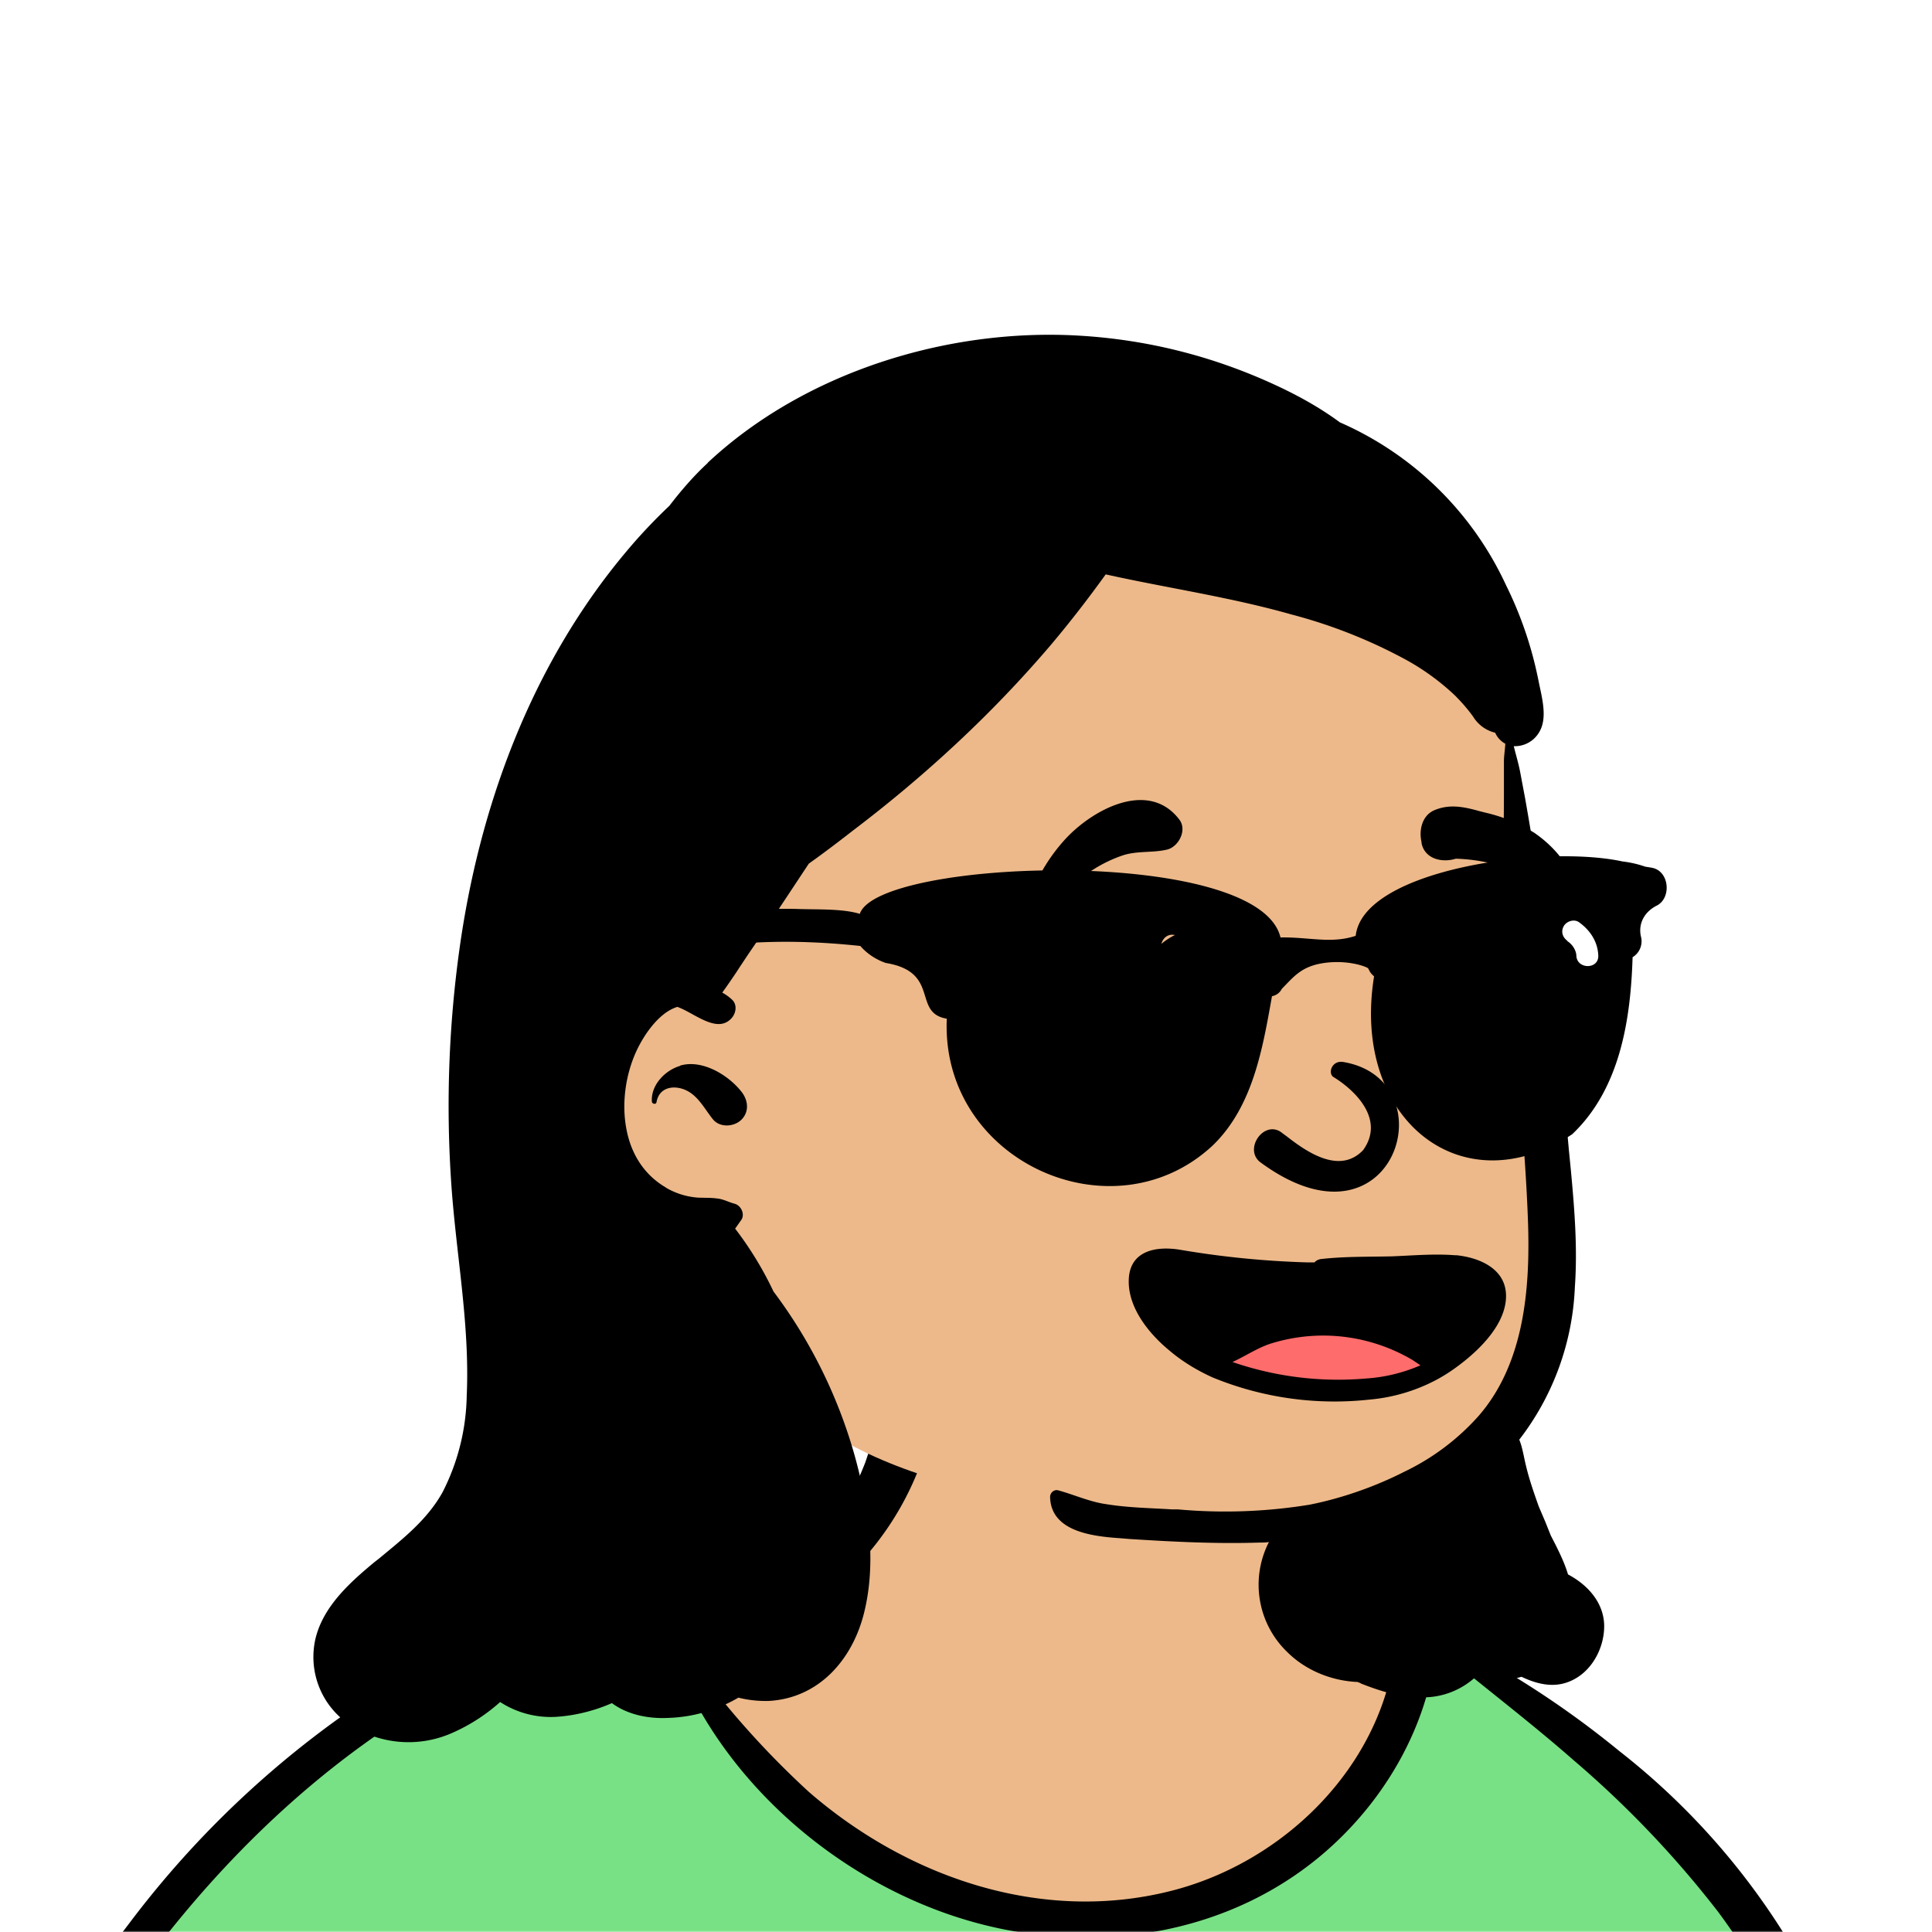 <svg xmlns="http://www.w3.org/2000/svg" viewBox="0 0 704 704" fill="none" shape-rendering="auto"><mask id="viewboxMask"><rect width="704" height="704" rx="0" ry="0" x="0" y="0" fill="#fff" /></mask><g mask="url(#viewboxMask)"><g fill-rule="evenodd" clip-rule="evenodd"><path d="M705.3 1074a2351.1 2351.1 0 0 1-15.6-101c-1-7.7-2.5-16.4 2.7-22 7.3-8 14-14.8 14.8-26.2.8-10.7-2.8-22.4-5-32.8a809.4 809.4 0 0 0-17.3-64.7c-6.6-21.7-13.9-43.2-21.3-64.6-6.9-20-13.5-40.3-22.5-59.5-17-36.5-46-63.5-81.6-81.6-9-4.5-27-20.5-36.3-24-8.5-3.4-8.5 6.3-16.9 2.6-6.7-2.9-13-6.7-16.7-13.2-4-7-14.3-16.9-15.9-25-3.3-17.4.3-32.2-12-45.3a90 90 0 0 0-41.1-23.8c-33.7-9.3-78.5-2.8-98.8 28.5-9.7 14.9-13 33-26.2 45.1-11.4 10.7-8.8 18-23.6 23.4-.9.3-23.6-4.5-24.4-4.2-16.2-3.5-31.7 6.2-46.5 11.8a325.4 325.4 0 0 0-63 32.3 399.2 399.2 0 0 0-102.3 98.5 482.5 482.5 0 0 0-76.4 161c-1.7 6.4-3.5 13-1.5 19.4 1.7 5.3 5.4 9.2 9.8 12.4 6 4.3 18 7 17.7 15.7-.1 6.6-2.4 13.5-3.5 20-1.3 7.7-2.3 15.5-3.4 23.2-4.8 35.4-8.6 71-10.3 106.6a920 920 0 0 0-.5 106c.1 2.3.8 4.5 2 6.2-1 .4-1.2 2.4.1 2.7l2.7.5a12 12 0 0 0 7 2.4l5.5.2c19.3 4 38.6 7.9 58.1 10.8 23.8 3.5 47.6 6.3 71.5 8.7 49.2 4.8 98 3.2 147.1.6a1877 1877 0 0 1 147.4-2c49.2 1.4 98.4 3.5 147.6 4.4 55 1 110-.5 164.8-5 7.5-.5 12.2-6.5 10.7-14-8.9-44.7-19-89.1-27-134Z" fill="#edb98a"/><path d="m201 597.5 1.2-.4c14.5-5.7 29.6-14.8 45.4-11.4.5-.2 10.8 1.9 17.9 3.2l-6.7 7L247 598c40.7 67.1 88.8 100.7 144.3 100.7 55.5 0 97.7-33.6 126.4-100.7l4-1c.4 0 1 .2 1.5.4 9.3 3.6 27.4 19.6 36.3 24.1 35.6 18 64.5 45 81.6 81.6 8.7 18.6 15.2 38 21.8 57.5l.7 2c7.4 21.4 14.7 43 21.3 64.6 6.3 20.4 12 41 16.6 61.8l.7 2.9c2.2 10.4 5.8 22 5 32.8a29 29 0 0 1-3 10.7l-80.4 29 38.4 261.3c-35.1 1.5-70.3 2-105.5 1.3-49.2-.9-98.4-3-147.6-4.3-47.7-1.2-95.3-.7-143 1.7l-12 .6a946.3 946.3 0 0 1-139.5-1l-3.1-.3v-38.3l16.3-212.9-83-15.6-81.3-39.5a21.7 21.7 0 0 1-5.6-8.8c-1.9-6-.5-12 1-18l.5-1.3a492.8 492.8 0 0 1 76.4-161A399.3 399.3 0 0 1 138 629.7c19.8-13 40.9-23.9 63-32.3Z" fill="#78e185"/><path d="M232.2 584.6c5.1-.3 10.3.6 15.4 1 .4.1.6.8 0 .9-9 1.9-18 4.5-26.9 7.1l-3.8 1.2c-10 3-19.8 6-29.6 10-19.4 7.9-37.8 18.5-54.8 30.8C67.2 682.8 20 754.3-9.9 828.3a526 526 0 0 0-24.3 77c-.4 1.6-2 5.4-1 7 .7 1.3 3.6 2.1 5 2.9l4.5 2.3 25.2 12.9 2.3 1.1c38 18.6 78.4 34.4 121 35.5l.4-3.7a342 342 0 0 1 9.9-60c.3-1 1.6-.6 1.7.3 3 23.1 2 46.4 1 69.7-1.8 41-4.3 82.2-6.5 123.3-1.2 20.6-2.6 41-3.9 61.7-1.3 20.5-1.7 41.6-4.7 62-.6 4.6-6 7-10 6.6-4.4-.5-7.9-4.5-8-9 0-11.9 1.5-24 2.4-35.8l2.5-33.8c3.1-41.1 6.8-82.2 10.2-123.3a4771 4771 0 0 1 3.8-43.7C76.4 979.8 34.2 963-6.1 943.5c-.6 13.2-2 26.5-3.4 39.6-3.8 36.8-7.1 73.6-9.6 110.5a2254.2 2254.2 0 0 0-4.2 92.7l-.2 7c0 4.4-.5 8.5-4.3 11.7-3.7 3.3-8.9 3.5-12.6 0-5-4.6-4.2-10.9-4-17.1a1675.6 1675.6 0 0 1 1.8-47.2 1321 1321 0 0 1 10.5-109.5l2-14c3.5-26 7.5-52.7 15.5-77.9-3.1-1.5-6.2-3-9.3-4.7-5.5-2.7-11.2-5.4-16.6-8.4-4.2-2.5-7.9-5.8-9-10.8-1.4-5.5.6-11.5 2-16.9v-.4a502 502 0 0 1 26.6-80 523.2 523.2 0 0 1 67.8-117 353.8 353.8 0 0 1 88.7-83.3 239 239 0 0 1 53.8-25.7 142.6 142.6 0 0 1 42.8-7.5Zm90.1-66c6-6.5 18.1.2 15.2 8.8a108.2 108.2 0 0 1-34.7 52A79.4 79.4 0 0 1 247 598l1.7 2.4a321.1 321.1 0 0 0 46.1 52.6c36 31.2 84.8 48 132 36 37.1-9.4 69.8-38.8 79.4-76.2-1.3.6-3 .9-4.8.5-7.7-1.7-15.3-9.8-20.3-15.6-5.3-6.3-9.5-13-12.6-20.7-5.6-14-7.4-32.1.3-45.7 1-1.7 3-.7 3.3 1l.3 2.5c1.5 12.7 3.3 25 9.3 36.6a76 76 0 0 0 18.2 23.1c2.6 2 5.8 3.6 8.1 6l.5.4c.6-5 4.1-7.3 7.6-7.2 3.3.2 7.3 1.6 8.8 2.3l.1.1a341 341 0 0 1 65.1 42 259 259 0 0 1 88.4 129c7.5 25.3 11.8 51.4 16.3 77.4l2.8 16c4.2 23.9 8.9 48.4 18.4 70.7 2.5 5.7.6 11.1-5.5 13.4A1493 1493 0 0 1 688 953c3.7 16 6 32.5 8.7 48.5 6 34.1 13.2 68 19.4 102 3.2 17.5 6.1 35 9.3 52.3l4.7 25.2 2.4 13.6.1.7c.5 2.4 1 4.9.4 7.3-.8 2.7-2.9 4.6-4.8 6.6-1.6 1.6-3.8 1.6-5.7.7l-.7-.3c-3.4-1.6-6-3.2-7.3-7-.7-2.5-1-5.2-1.5-7.7a3535.6 3535.6 0 0 1-7.8-43.6l-1.6-9.1c-5.2-31.4-10.2-62.9-12.8-94.5-1-14-2.3-28.1-3.5-42.2l-.9-10.5c-1.1-13.3-2.5-27-2.7-40.5l-4.5 1.6L657 964c-5.5 2-12.5 6-18.4 5.2-2.9-.3-5-1.2-6.8-2.9 2 28.8 4.8 57.4 8.5 86a1965.7 1965.7 0 0 0 22 135c.6 3.2 1.4 6.4 1.9 9.6.5 3.7-.5 5.9-2.5 9-1.7 2.4-5 3.7-7.8 2-3.6-2.3-5.5-4.3-6.5-8.4-1-3.7-1.6-7.6-2.3-11.4a1654.2 1654.2 0 0 1-11.4-65.2c-7.8-52-12.7-104.4-15.2-156.8a1388 1388 0 0 1-1.4-77.8c0-13.3.5-26.6 1.4-39.9 1-13.4 3-26.5 4.8-39.8 0-.5.7-.5.7 0 .8 14.9 2.1 29.8 2.8 44.7.6 14.3.9 28.5 1.4 42.8.6 18.7 1.5 37.5 2.7 56.2a9.6 9.6 0 0 1 8.5-3.1c4.7-1 9.7-3.4 14.1-5l16.8-5.5 26.4-8.7a679 679 0 0 1-18-80.8l-2-12.3c-4-24.2-8.5-48.5-15.8-72a229.8 229.8 0 0 0-34.8-68.2 370.2 370.2 0 0 0-52.7-55.3C557 627 539.7 614 523 600c.1.9.2 2 0 3-3.5 25.9-17 50-35.8 67.9-37.7 36-93.6 43.4-142 26.5-46.7-16.3-88-55-102.6-102.8-.3-.8.8-1 1.3-.5l2.4 3.3c0-.4.2-.9.7-1a129 129 0 0 0 46.6-29.2 100.2 100.2 0 0 0 21.3-33.3l.4-1c1.7-5 3.2-10.2 7-14.2Z" fill="#000"/></g><g transform="matrix(.998 0 0 1 156 62)"><g fill-rule="evenodd" clip-rule="evenodd"><path d="M394.1 209.1c1.1-10-10.7-37-10.4-31.6-19-29.3-56.1-40.8-88.1-50.5-68-22.4-121 4.6-168.7 52.6-28.2 26.4-55 55.8-69.1 92.2-27.8 69.5 13.9 148.7 77.3 182 5.1 2.7 10.7 5.3 15.6 8.7 26.2 15.1 57 20.4 86.2 27 54.6 12.4 123.3 6.5 155.5-45.5 21.8-37 16-81.7 14.3-122.7-2.6-36-7-76.5-12.6-112.2Z" fill="#edb98a"/><path d="M102 106.7c35.4-33.1 87.7-49.2 135.6-46.4 26 1.5 50.9 8 74.3 19.2 7.3 3.5 14.5 7.6 21 12.4a119.5 119.5 0 0 1 60.7 59.4A139 139 0 0 1 405 184l.4 1.9c1.1 5.7 3.4 13.2.5 18.5a10.3 10.3 0 0 1-9.5 5.5c.8 3.3 1.8 6.5 2.4 9.8l1.7 9a1014 1014 0 0 1 5.1 31.4 2089.7 2089.7 0 0 1 10.9 96.8l.8 8.1c1.3 14 2.4 28 1.4 42a97.3 97.3 0 0 1-20.3 55.6c1.2 2.9 1.6 6.1 2.5 9.7 1.2 5 2.9 9.8 4.6 14.6l2.4 5.6 2 5 1.7 3.3c1.8 3.6 3.5 7.2 4.6 10.9 7 3.7 12.9 10 13.2 18.3.2 7.7-3.8 15.8-10.4 19.6-6.7 3.9-13.4 2.4-19.8-.6a29.2 29.2 0 0 1-16.8.1 28.3 28.3 0 0 1-15.7 7.2c-9 1-17.6-1.5-26-4.8l-.5-.3c-.3 0-.5-.2-.8-.3-9.5-.4-19-4.2-25.8-11a34 34 0 0 1-6.6-40c-1.2.2-2.4.2-3.6.2-15.8.5-31.5-.3-47.2-1.3l-3.7-.3c-10.2-.7-25.1-2.5-25.4-15 0-1.7 1.6-2.9 3.1-2.4 5.8 1.6 11.5 4.2 17.4 5 7.9 1.3 16 1.4 23.9 1.9h2.2a192 192 0 0 0 48.1-1.7c11.7-2.3 24-6.6 34.6-12a86 86 0 0 0 27.2-20.4c16.6-19.1 18.8-46.2 18-70.4-1-29-4.4-57.9-6.3-86.8l-.8-13c-.8-10.8-1.4-21.6-1.7-32.5-.2-7.9 0-15.8 0-23.7v-12c0-2.1.4-4.3.5-6.5a8.4 8.4 0 0 1-3.7-4 13 13 0 0 1-8-5.8c-2-2.8-4.3-5.4-6.7-7.8a87.2 87.2 0 0 0-17.7-12.9 186.9 186.9 0 0 0-42-16.6c-22.2-6.3-45.2-9.6-67.8-14.6-6.2 8.6-12.7 17-19.6 25.2-21.5 25.3-46.1 48-72.5 68-5.4 4.2-10.8 8.3-16.3 12.2-7.3 11-14.6 22.1-22.1 33l-3.2 4.8-1.3 2a296.1 296.1 0 0 1-5 7.2 17 17 0 0 1 3.5 2.5c2 1.8 1.6 4.8 0 6.7-5.3 6.1-13.8-1.9-19.9-4-6.6 2-12.1 10-14.9 16-4 8.6-5.5 19.1-3.7 28.5 1.6 8.6 6 16 13.4 20.7l.8.5.8.5a27 27 0 0 0 11.1 3.3c2.3.1 4.6 0 6.9.3 2.3.2 4.2 1.3 6.4 1.9 2.5.6 4 3.9 2.5 6l-2.2 3.1a126 126 0 0 1 14 22.9 181 181 0 0 1 29.7 60c5 18 8 38.5 3.4 57-4.2 17.1-16.5 31.2-34.8 32.2-3.8.1-7.6-.3-11.1-1.2a54.1 54.1 0 0 1-26 7.4c-7 .3-14.5-1.2-20.2-5.4-6.8 3-14 4.6-20.4 5a34 34 0 0 1-20.4-5.4A66.2 66.2 0 0 1 8 569.8a39.4 39.4 0 0 1-36.1-3 29.6 29.6 0 0 1-12.9-32.2c3-11.5 12.5-20 21.3-27.3l1.8-1.4c8.7-7.2 17.6-14.1 23.2-24.2a80 80 0 0 0 8.8-35.2c1.2-26.7-4.2-53-5.8-79.6a414 414 0 0 1 3-82c7.2-52.7 26.3-104.5 60.8-145.6 5-6 10.3-11.6 16-17 4.3-5.6 9-11 14-15.6ZM561.2 408h.5l.3.3.9.8c.3.3.2.8 0 1.1-.3.3-.7.3-1 0h-.1l-.9-.9-.2-.3v-.5c0-.2.2-.5.5-.5ZM92 326.3c8-2.4 17.6 3.4 22.4 9.5 2.4 3 3 7.2 0 10.2-2.6 2.6-7.7 3-10.3 0-2.8-3.4-5.2-8.2-9.3-10.4-4.4-2.4-10.4-1.8-11.4 4-.2 1-1.6.7-1.7-.2-.4-6 4.8-11.4 10.3-13Z" fill="#000"/></g></g><g transform="translate(315 248)"><g fill-rule="evenodd" clip-rule="evenodd"><path d="M127.8 246.7s14.2 11 40.6 11c26.4 0 41.7-9.9 41.7-9.9s-23.1-14-41.7-15.2c-18.6-1.1-40.6 14-40.6 14Z" fill="#FF6C6C"/><path d="M96.3 218.9c0-11 9.6-13 18.7-11.5a332 332 0 0 0 46.3 4.6h2.7c.5-.6 1.2-1 2.2-1.2 8.6-1 17.4-.8 26-1 7.6-.3 15.4-1 23-.4h.6c9.2 1 19 5.6 17.9 16.5-1 10-10.7 19-18.3 24.5a60 60 0 0 1-7 4.4A64 64 0 0 1 184 262a117 117 0 0 1-57.2-8.1c-5.7-2.6-11-5.8-15.7-9.8-7.3-6-14.9-15.3-14.8-25.3Zm73 19.8a64 64 0 0 0-21.6 3c-4.7 1.6-9 4.5-13.6 6.6a118 118 0 0 0 48.8 6 59 59 0 0 0 19.7-4.8l-3-2a64.3 64.3 0 0 0-30.3-8.8Zm1.5-94.3c-2-1.5-.4-6.2 3.8-5.4 38.4 6.6 18.5 72.7-30.5 36.4-5.8-4.7 1.2-15 7.5-11l2.3 1.7c7.2 5.6 19.2 14 27.8 5 8.2-11.4-3.3-22.1-10.9-26.7Zm26-50c8.2-7 18.4-2 24.4 5.1l1 1.3c1.3 1.4 2.6 3.1 3.4 4.9 6.7-5.7 15.7-9.7 24.3-7a16.7 16.7 0 0 1 11.8 19c-1.7 9.8-9 16.4-17 21.4l-2.3 1.5c-9.5 6-18.4 12.2-26.3 20.6-1.3 1.3-4 1.1-4.9-.7l-.6-1.4-.7-1.5c-5.6-11.9-11.6-23.7-16.5-35.8-3.6-9-4.8-20.5 3.4-27.5ZM105 99.1c6-7 16.1-11.6 24.1-4.9 8.5 7.2 6.8 19 3 28.3-4.5 11-9.8 21.8-15 32.7l-1 2.3-1.4 3c-.9 1.7-3.6 2-5 .6-7.5-8.1-16.1-14.1-25.3-20l-2.8-1.8c-8-5.1-15.7-11.7-17.4-21.7a16.7 16.7 0 0 1 11.8-19c8.6-2.6 17.6 1.3 24.3 7 .8-1.8 2.2-3.6 3.5-5l1.2-1.5Zm9.7-48.5c3 3.8-.2 10-4.5 11-5.2 1.2-10.6.4-15.8 2a49.5 49.5 0 0 0-13.3 6.8c-4.7 3.2-9 6.7-12.9 10.7-2.3 2.4-5.3 8-8.9 8.1-3.6.1 1.2-11 1.6-12 2.9-7 6.8-13.3 11.8-18.9 9.8-11 30.6-22.6 42-7.7Zm109.5-3 2.4.6a58 58 0 0 1 17.7 7.4l.4.3.7.5c6.5 4.8 15.7 14.5 11 23-.2.6-1 .6-1.5.4-6.1-2.7-10.7-8-17.2-10.3l-1.2-.4a64.3 64.3 0 0 0-21-4.2c-4.8 1.5-11.2.3-12.5-5.6v-.3l-.1-.6c-.8-4 .3-9 4.4-11 5.7-2.6 11.2-1.4 16.9.2Z" fill="#000"/></g></g><g transform="translate(279 400)"></g><g transform="translate(179 343)"></g><g transform="translate(203 303)"><path fill-rule="evenodd" clip-rule="evenodd" d="m399 13.2-2.5-.4a39 39 0 0 0-8.3-1.9C359.7 4.7 293.7 13.8 291 38c-9 3-17 .4-27.4.6-8-33.5-146.6-28.8-153.3-8.6-6.5-2-16-1.5-23.3-1.8-15.6-.3-31.3 1-46.6 4.4C11.6 37-27.5 42.5-7.6 78.3c3.5 3.5 9.3.7 9.5-4-6.7-17 8.5-19 20.1-24 29-10.4 58.6-11.8 88.5-8.6 2.3 2.7 5.7 5 9.3 6.2 20 3.3 9.5 18.2 22.2 20.3-2.3 51.9 60.6 80.2 97 46.1 14.6-14.2 18.1-35.3 21.5-54.3a5 5 0 0 0 3.6-2.7c4.3-4.3 7-8.2 15.4-9.4 8.5-1.2 15 1.2 16 1.9l.7 1.3c.4.7 1 1.2 1.5 1.7-8.4 51.6 31.7 84.2 72.2 57.5 17.5-16.6 21.3-41.9 22-64.5a6.8 6.8 0 0 0 3-7.7c-1-4.9 1.6-9 5.8-11.1 5.5-2.8 4.6-12.7-1.8-13.8ZM225 37.7c-5-1-7 6.7-2 7.8 3.5.8 6.5 2.6 8.6 5.6l.2.3c2.7 4.4 9.7.4 7-4-3.2-5-8-8.4-13.7-9.7ZM372.3 33c-1.8-1.2-4.5-.3-5.5 1.5-1.1 2-.4 4 1.3 5.3l.1.2c1.6 1 3 3 3.2 5v.2c.2 5.1 8.2 5.1 8 0-.2-5.1-3-9.3-7.1-12.2Z" fill="#000"/></g></g></svg>
